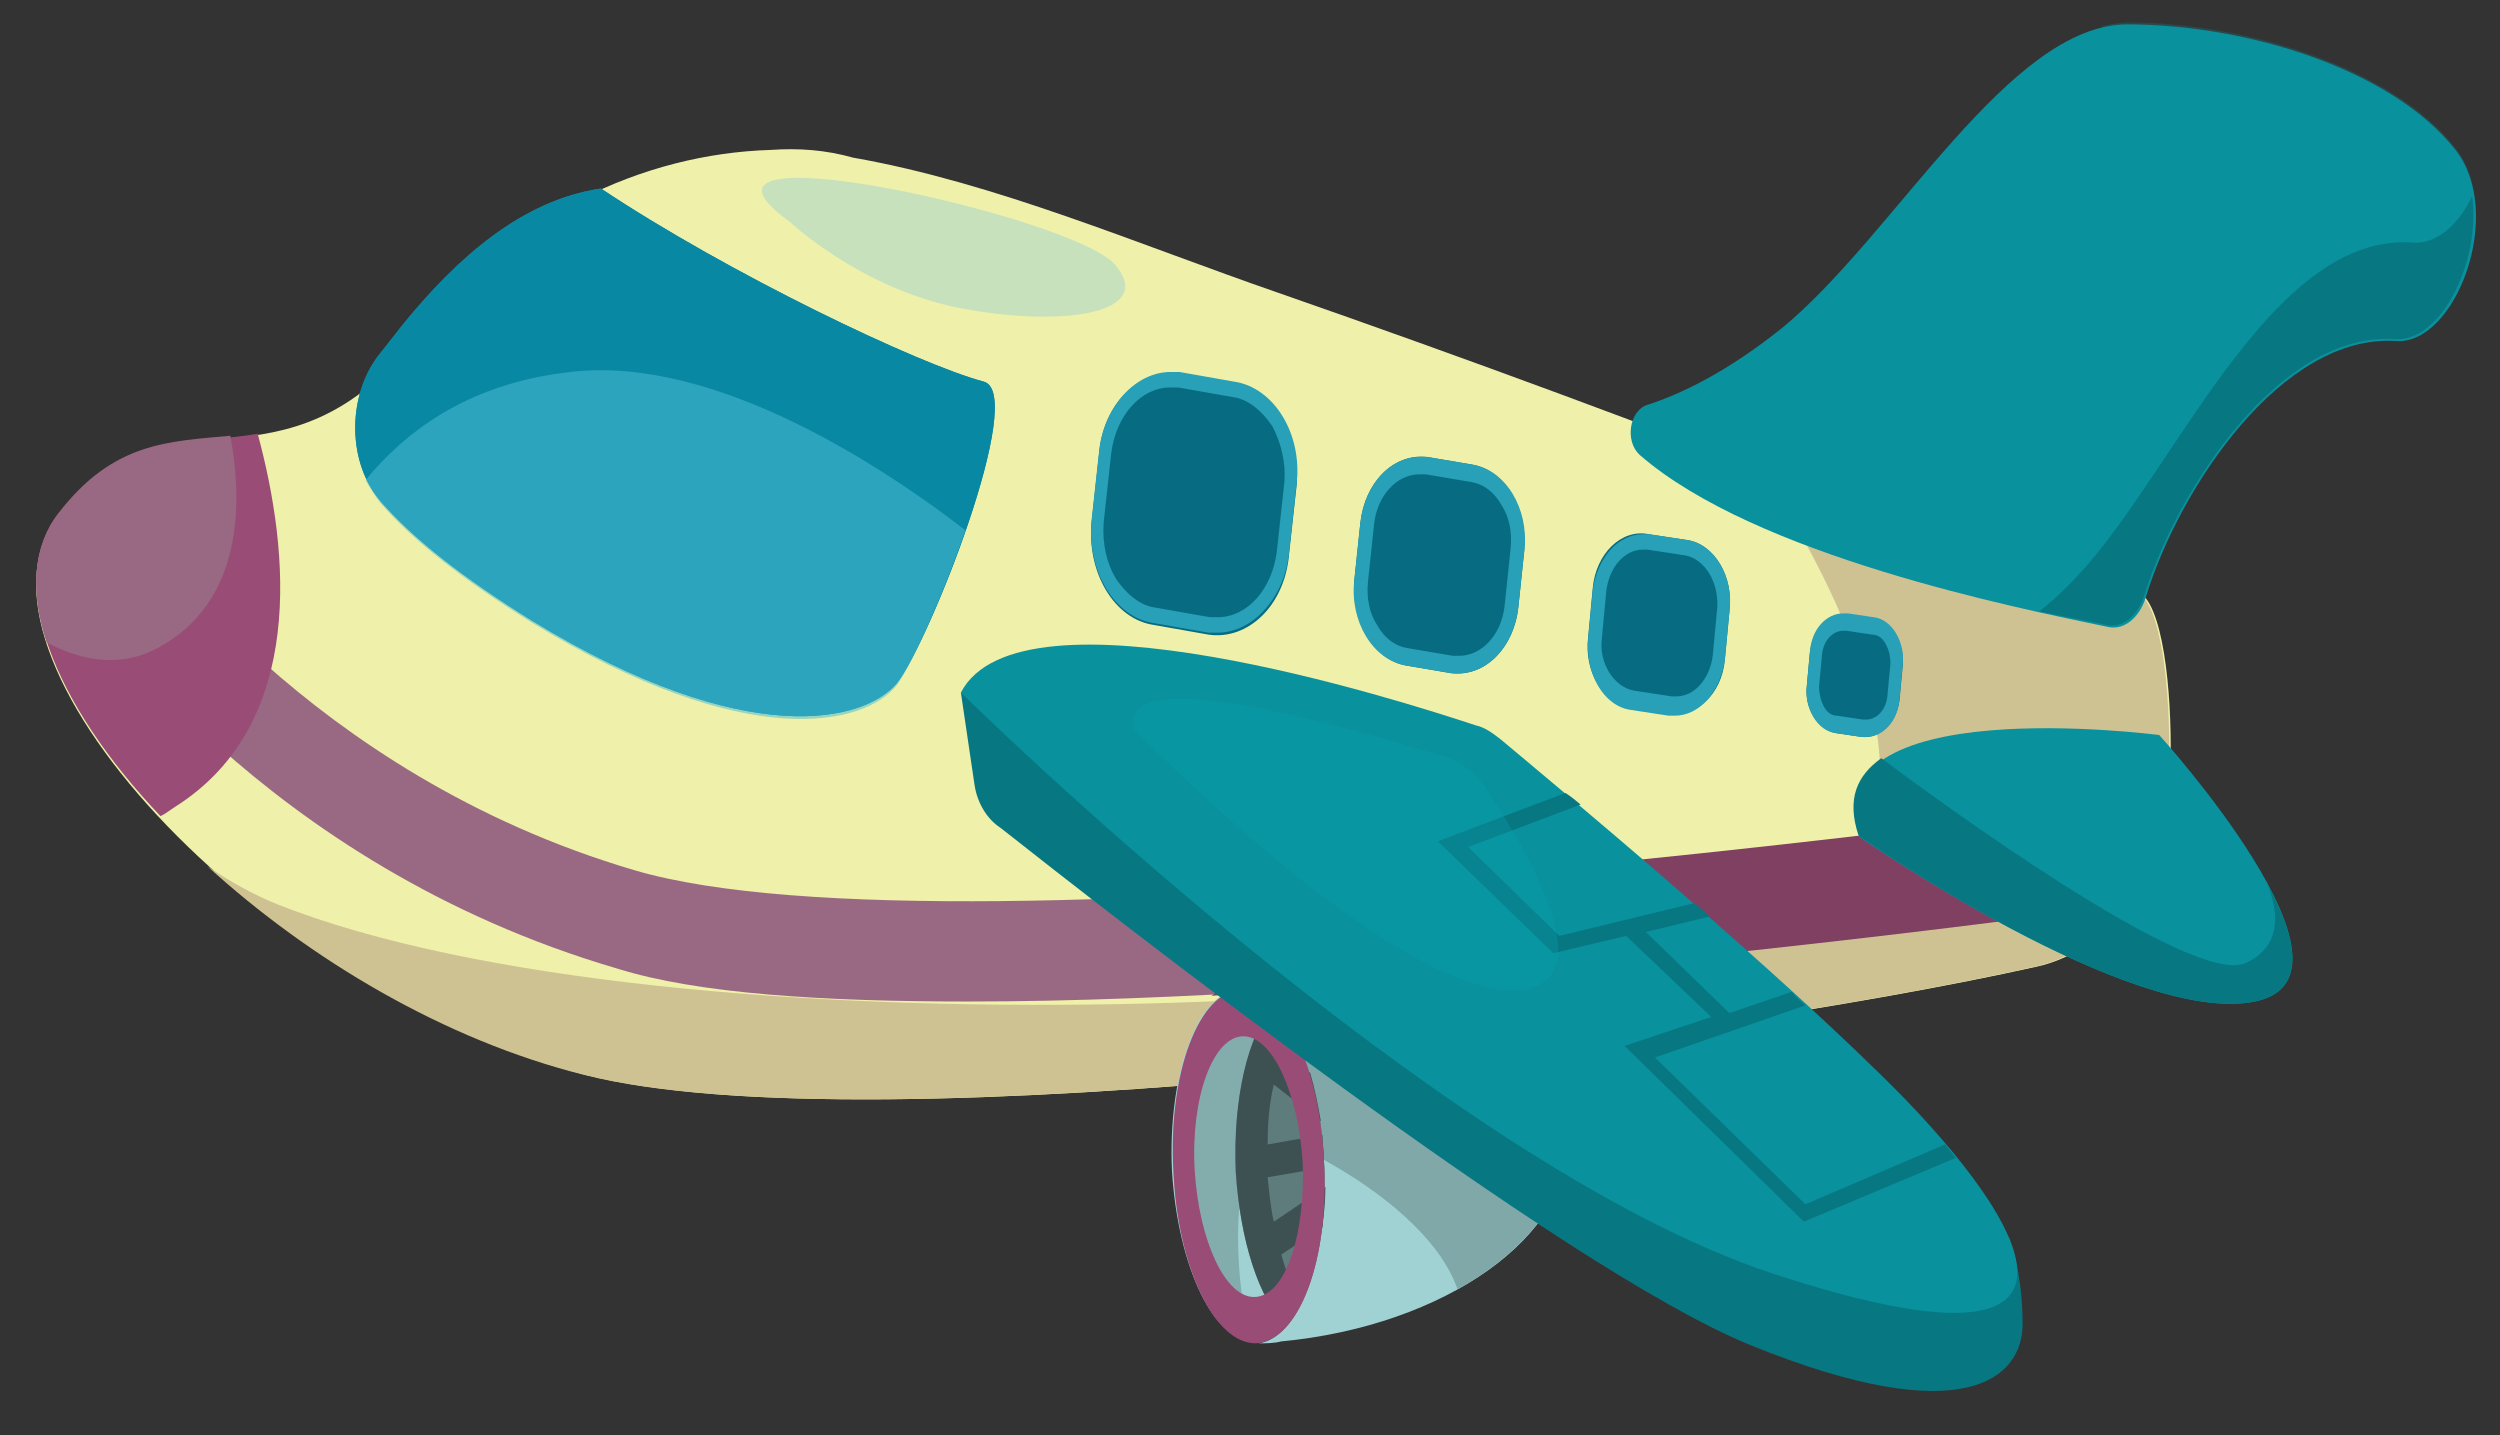 <svg width="54" height="31" viewBox="0 0 54 31" fill="none" xmlns="http://www.w3.org/2000/svg">
<rect x="0" y="0" width="54" height="31" fill="#333333" stroke="none"/>
<path d="M16.654 3.238C13.866 3.322 11.044 4.656 9.076 7.201C6.058 11.038 3.63 8.118 1.268 11.122C-1.094 14.125 5.5 21.383 12.652 23.218C18.885 24.803 36.896 22.467 43.983 20.882C45.557 20.548 46.771 18.88 46.87 16.836C46.935 15.668 46.837 13.541 46.345 12.915C45.853 12.29 44.901 12.999 44.278 12.707C42.802 12.039 41.292 11.414 39.783 10.83C35.748 9.245 31.68 7.743 27.612 6.325C24.594 5.282 21.51 3.947 18.426 3.405C17.835 3.238 17.245 3.196 16.654 3.238Z" fill="#EFF0A9"/>
<path d="M44.278 12.665C42.802 11.998 41.292 11.372 39.783 10.788C39.193 10.538 38.602 10.329 38.012 10.079C39.291 12.04 42.539 17.587 39.029 19.547C34.731 21.925 14.522 22.884 6.025 19.547C5.5 19.339 4.975 19.047 4.483 18.713C6.681 20.715 9.601 22.467 12.619 23.218C18.852 24.803 36.864 22.467 43.95 20.882C45.525 20.549 46.738 18.88 46.837 16.836C46.903 15.668 46.804 13.541 46.312 12.915C45.853 12.248 44.901 12.915 44.278 12.665Z" fill="#CFC292"/>
<path d="M20.919 21.633C29.81 21.633 42.178 20.048 45.918 19.506C46.41 18.88 46.738 18.046 46.87 17.17L46.771 17.211C45.196 17.462 20.755 20.882 13.702 18.796C6.615 16.711 3.072 11.455 3.039 11.414L1.727 12.79C1.891 13.04 5.631 18.671 13.341 20.924C15.079 21.466 17.77 21.633 20.919 21.633Z" fill="#996983"/>
<path d="M46.837 17.17L46.739 17.212C45.853 17.337 37.454 18.505 29.121 19.13C28.17 20.048 27.186 20.799 26.169 21.508C34.108 21.091 42.867 19.965 45.918 19.547C46.41 18.922 46.739 18.088 46.837 17.17Z" fill="#804062"/>
<path d="M35.42 9.828C35.092 9.536 35.191 8.869 35.584 8.744C36.24 8.535 37.257 8.077 38.504 7.075C40.932 5.073 43.392 0.527 45.951 0.527C48.51 0.527 51.66 1.486 53.038 3.238C54.12 4.615 53.038 7.451 51.758 7.367C49.297 7.201 47.067 10.537 46.345 12.915C46.214 13.332 45.886 13.624 45.525 13.541C43.523 13.124 37.913 11.997 35.42 9.828Z" fill="#09919D"/>
<path opacity="0.25" d="M53.037 3.197C51.659 1.445 48.477 0.485 45.951 0.485C45.754 0.485 45.59 0.527 45.393 0.569C46.115 1.486 41.686 9.036 37.323 11.038C40.078 12.415 43.95 13.207 45.525 13.499C45.885 13.583 46.214 13.291 46.345 12.873C47.066 10.538 49.297 7.159 51.758 7.326C53.005 7.409 54.12 4.573 53.037 3.197Z" fill="#09919D"/>
<path d="M52.119 5.24C49.297 5.032 47.329 9.37 45.393 11.831C44.934 12.415 44.475 12.873 44.048 13.207C44.639 13.332 45.131 13.416 45.492 13.499C45.853 13.582 46.181 13.29 46.312 12.873C47.034 10.538 49.265 7.159 51.725 7.326C52.709 7.409 53.595 5.657 53.398 4.239C53.103 4.865 52.611 5.282 52.119 5.24Z" fill="#077882"/>
<path d="M19.378 14.75C20.067 13.874 22.199 8.494 21.248 8.243C19.837 7.868 15.736 5.908 12.98 4.072C11.274 4.323 9.864 5.574 8.682 7.034C8.486 7.284 8.322 7.493 8.158 7.701C7.501 8.577 7.501 9.995 8.223 10.829C8.912 11.622 9.962 12.456 11.504 13.415C16.163 16.252 18.689 15.585 19.378 14.75Z" fill="#0988A3"/>
<path d="M19.378 14.75C20.067 13.874 22.199 8.494 21.248 8.243C19.837 7.868 15.736 5.908 12.98 4.072C11.274 4.323 9.864 5.574 8.682 7.034C8.486 7.284 8.322 7.493 8.158 7.701C7.501 8.577 7.501 9.995 8.223 10.829C8.912 11.622 9.962 12.456 11.504 13.415C16.163 16.252 18.689 15.585 19.378 14.75Z" fill="#0988A3"/>
<path d="M26.103 13.708L24.922 13.499C24.069 13.374 23.478 12.373 23.577 11.288L23.741 9.787C23.839 8.702 24.626 7.951 25.479 8.077L26.66 8.285C27.514 8.41 28.104 9.411 28.006 10.496L27.841 11.997C27.743 13.082 26.956 13.833 26.103 13.708Z" fill="#076C82"/>
<path d="M31.352 14.542L30.368 14.375C29.679 14.25 29.187 13.457 29.252 12.54L29.384 11.288C29.482 10.412 30.105 9.787 30.827 9.87L31.811 10.037C32.5 10.162 32.992 10.955 32.927 11.872L32.796 13.124C32.697 14 32.074 14.625 31.352 14.542Z" fill="#076C82"/>
<path d="M36.044 15.418L35.223 15.293C34.633 15.21 34.206 14.501 34.305 13.75L34.403 12.707C34.469 11.956 35.026 11.414 35.617 11.539L36.437 11.664C37.028 11.748 37.454 12.457 37.356 13.207L37.257 14.25C37.192 15.001 36.634 15.502 36.044 15.418Z" fill="#076C82"/>
<path d="M40.21 15.918L39.652 15.835C39.258 15.751 38.963 15.293 39.029 14.792L39.094 14.083C39.16 13.582 39.521 13.207 39.914 13.29L40.472 13.374C40.866 13.457 41.161 13.916 41.096 14.417L41.03 15.126C40.964 15.626 40.603 15.96 40.21 15.918Z" fill="#076C82"/>
<path d="M26.66 8.244L25.479 8.035C25.414 8.035 25.348 8.035 25.283 8.035C24.528 8.035 23.839 8.786 23.741 9.745L23.577 11.247C23.478 12.331 24.069 13.332 24.922 13.458L26.103 13.666C26.168 13.666 26.234 13.666 26.3 13.666C27.054 13.666 27.743 12.915 27.841 11.956L28.006 10.454C28.137 9.37 27.514 8.369 26.66 8.244ZM27.743 10.413L27.579 11.914C27.481 12.707 26.956 13.332 26.3 13.332C26.234 13.332 26.201 13.332 26.136 13.332L24.954 13.124C24.626 13.082 24.331 12.832 24.102 12.498C23.905 12.165 23.806 11.747 23.839 11.289L24.003 9.787C24.102 8.995 24.626 8.369 25.283 8.369C25.348 8.369 25.381 8.369 25.447 8.369L26.628 8.577C26.956 8.619 27.251 8.869 27.481 9.203C27.677 9.578 27.776 9.996 27.743 10.413Z" fill="#28A0B7"/>
<path d="M31.811 10.037L30.827 9.87C30.761 9.87 30.729 9.87 30.663 9.87C30.04 9.87 29.482 10.454 29.384 11.288L29.252 12.54C29.154 13.415 29.646 14.25 30.368 14.375L31.352 14.542C31.418 14.542 31.45 14.542 31.516 14.542C32.139 14.542 32.697 13.958 32.795 13.124L32.927 11.872C33.025 10.996 32.533 10.162 31.811 10.037ZM32.631 11.831L32.5 13.082C32.434 13.707 32.008 14.166 31.516 14.166C31.483 14.166 31.418 14.166 31.385 14.166L30.401 13.999C30.138 13.958 29.908 13.791 29.744 13.499C29.58 13.249 29.515 12.915 29.547 12.581L29.679 11.33C29.744 10.704 30.171 10.245 30.663 10.245C30.696 10.245 30.761 10.245 30.794 10.245L31.778 10.412C32.041 10.454 32.27 10.621 32.435 10.913C32.599 11.163 32.664 11.497 32.631 11.831Z" fill="#28A0B7"/>
<path d="M36.437 11.664L35.617 11.539C35.584 11.539 35.518 11.539 35.486 11.539C34.961 11.539 34.501 12.039 34.403 12.748L34.304 13.791C34.239 14.542 34.633 15.251 35.223 15.334L36.043 15.459C36.076 15.459 36.142 15.459 36.175 15.459C36.699 15.459 37.159 14.959 37.257 14.25L37.356 13.207C37.454 12.456 37.028 11.747 36.437 11.664ZM37.093 13.124L36.995 14.166C36.929 14.667 36.601 15.042 36.207 15.042C36.175 15.042 36.142 15.042 36.109 15.042L35.289 14.917C34.862 14.834 34.534 14.333 34.6 13.791L34.698 12.748C34.764 12.248 35.092 11.872 35.486 11.872C35.518 11.872 35.551 11.872 35.584 11.872L36.404 11.997C36.831 12.081 37.126 12.581 37.093 13.124Z" fill="#28A0B7"/>
<path d="M40.472 13.332L39.914 13.249C39.882 13.249 39.849 13.249 39.816 13.249C39.455 13.249 39.127 13.583 39.094 14.083L39.029 14.792C38.963 15.293 39.258 15.793 39.652 15.835L40.21 15.918C40.242 15.918 40.275 15.918 40.308 15.918C40.669 15.918 40.997 15.585 41.03 15.084L41.096 14.375C41.161 13.875 40.866 13.374 40.472 13.332ZM40.833 14.334L40.767 15.043C40.735 15.335 40.538 15.543 40.308 15.543C40.275 15.543 40.275 15.543 40.242 15.543L39.685 15.46C39.554 15.46 39.455 15.376 39.39 15.251C39.324 15.126 39.291 14.959 39.291 14.834L39.357 14.125C39.39 13.833 39.586 13.624 39.816 13.624C39.849 13.624 39.849 13.624 39.882 13.624L40.439 13.708C40.571 13.708 40.669 13.791 40.735 13.916C40.8 14.041 40.833 14.167 40.833 14.334Z" fill="#28A0B7"/>
<path d="M26.759 21.383C27.645 21.299 28.465 22.926 28.596 25.053C28.727 27.139 28.071 28.891 27.185 29.016C27.349 29.016 27.513 29.016 27.677 28.974C31.221 28.64 33.976 26.68 33.845 24.594C33.714 22.509 30.761 21.049 27.251 21.341C27.087 21.341 26.923 21.341 26.759 21.383Z" fill="#A0D2D3"/>
<path d="M27.251 21.341C27.087 21.341 26.923 21.383 26.759 21.383C27.645 21.299 28.465 22.926 28.596 25.053C29.81 25.721 31.089 26.722 31.483 27.848C32.992 27.014 33.911 25.804 33.845 24.594C33.747 22.467 30.794 21.007 27.251 21.341Z" fill="#80A8A8"/>
<path d="M28.596 25.053C28.465 22.968 27.677 21.341 26.759 21.383C26.759 21.383 26.759 21.383 26.726 21.383C25.84 21.466 25.217 23.26 25.315 25.303C25.447 27.389 26.234 29.016 27.12 28.974C27.12 28.974 27.12 28.974 27.153 28.974C28.071 28.891 28.727 27.139 28.596 25.053Z" fill="#A0D2D3"/>
<path d="M26.759 27.264C26.628 25.179 27.284 23.427 28.169 23.343C28.169 23.343 28.169 23.343 28.202 23.343C28.235 23.343 28.301 23.343 28.334 23.343C28.006 22.134 27.415 21.341 26.792 21.383C26.792 21.383 26.792 21.383 26.759 21.383C25.873 21.466 25.25 23.26 25.348 25.304C25.447 27.264 26.201 28.849 27.021 28.933C26.89 28.474 26.792 27.89 26.759 27.264Z" fill="#83ADAD"/>
<path d="M28.596 25.053C28.53 23.552 28.071 22.3 27.514 21.758C26.956 22.384 26.628 23.76 26.693 25.345C26.792 26.847 27.218 28.098 27.776 28.641C28.334 28.015 28.695 26.639 28.596 25.053Z" fill="#5F7C7D"/>
<path d="M28.071 28.098C27.907 27.806 27.776 27.472 27.678 27.097L28.563 26.513C28.596 26.221 28.629 25.971 28.629 25.637L27.514 26.388C27.448 26.096 27.415 25.762 27.382 25.429L28.596 25.22C28.596 25.137 28.596 25.095 28.596 25.012C28.596 24.845 28.563 24.678 28.563 24.511L27.382 24.72C27.382 24.261 27.415 23.844 27.514 23.427L28.531 24.219C28.465 23.844 28.399 23.51 28.301 23.176L27.678 22.717C27.743 22.55 27.809 22.342 27.874 22.217C27.743 22.008 27.645 21.841 27.514 21.716C26.956 22.342 26.628 23.718 26.693 25.303C26.792 26.805 27.186 28.015 27.743 28.599C27.874 28.474 28.006 28.307 28.071 28.098Z" fill="#3E5152"/>
<path d="M28.596 25.053C28.498 23.009 27.71 21.383 26.824 21.383C25.906 21.383 25.217 23.176 25.348 25.345C25.447 27.389 26.234 29.016 27.12 29.016C28.071 28.974 28.727 27.181 28.596 25.053ZM27.087 28.015C26.463 28.015 25.906 26.805 25.807 25.304C25.709 23.719 26.201 22.384 26.857 22.384C27.481 22.384 28.038 23.593 28.137 25.095C28.202 26.638 27.776 28.015 27.087 28.015Z" fill="#994D76"/>
<path d="M40.177 18.087C40.177 18.087 46.05 22.175 48.707 21.633C51.364 21.09 46.64 15.877 46.64 15.877C46.64 15.877 39.029 14.876 40.177 18.087Z" fill="#09919D"/>
<path d="M48.707 21.633C49.855 21.383 49.625 20.298 48.969 19.089C49.199 19.631 49.33 20.423 48.51 20.799C47.362 21.341 41.752 17.212 40.636 16.377C40.111 16.753 39.882 17.253 40.144 18.046C40.177 18.088 46.05 22.175 48.707 21.633Z" fill="#077882"/>
<path d="M21.051 16.961L20.755 14.959L26.136 17.921C26.136 17.921 39.915 27.18 41.161 27.18C42.408 27.18 43.392 26.721 43.392 26.721C43.392 26.721 43.688 27.431 43.688 28.599C43.688 29.766 42.441 30.934 37.815 29.057C33.714 27.389 23.774 19.589 21.608 17.879C21.346 17.712 21.116 17.378 21.051 16.961Z" fill="#077882"/>
<path d="M20.755 14.959C20.755 14.959 31.057 25.137 38.307 27.514C45.557 29.892 44.114 26.805 41.129 23.718C38.471 21.007 33.55 16.92 32.402 15.96C32.238 15.835 32.074 15.71 31.877 15.668C30.237 15.126 22.035 12.498 20.755 14.959Z" fill="#09919D"/>
<path d="M38.963 26.388L42.244 25.011C42.178 24.928 42.08 24.803 42.014 24.719L38.996 26.012L35.748 22.842L38.996 21.716C38.898 21.633 38.799 21.549 38.701 21.424L37.356 21.883L35.551 20.131L36.929 19.797C36.831 19.714 36.7 19.589 36.601 19.506L33.681 20.215L31.713 18.296L34.141 17.378C34.042 17.295 33.944 17.211 33.812 17.128L31.057 18.171L33.55 20.59L35.125 20.215L36.962 21.966L35.092 22.592L38.963 26.388Z" fill="#077882"/>
<path opacity="0.29" d="M24.495 15.752C24.495 15.752 29.974 21.383 32.664 21.383C34.83 21.383 32.894 18.213 32.074 17.003C31.877 16.711 31.614 16.503 31.319 16.377C29.646 15.877 24.069 14.167 24.495 15.752Z" fill="#0AA3B0"/>
<path d="M5.566 9.37C4.056 9.62 2.646 9.37 1.268 11.08C0.087 12.581 1.169 15.209 3.466 17.628C3.564 17.587 3.663 17.503 3.794 17.42C6.615 15.626 6.255 11.914 5.566 9.37Z" fill="#994D76"/>
<path d="M4.975 9.412C3.663 9.537 2.449 9.537 1.268 11.08C0.71 11.789 0.645 12.79 1.006 13.875C1.793 14.292 2.613 14.417 3.4 14C5.27 12.999 5.238 10.83 4.975 9.412Z" fill="#996983"/>
<path opacity="0.49" d="M17.048 4.782C17.048 4.782 18.59 6.242 20.755 6.659C22.921 7.076 25.02 6.784 24.069 5.699C23.117 4.657 14.095 2.654 17.048 4.782Z" fill="#A0D2D3"/>
<path opacity="0.53" d="M20.854 11.455C19.181 10.162 15.473 7.66 12.324 8.035C10.027 8.285 8.682 9.411 7.895 10.371C7.993 10.538 8.092 10.704 8.223 10.871C8.912 11.664 9.962 12.498 11.504 13.457C16.162 16.294 18.689 15.668 19.378 14.792C19.706 14.333 20.362 12.873 20.854 11.455Z" fill="#4DBCD4"/>
</svg>
